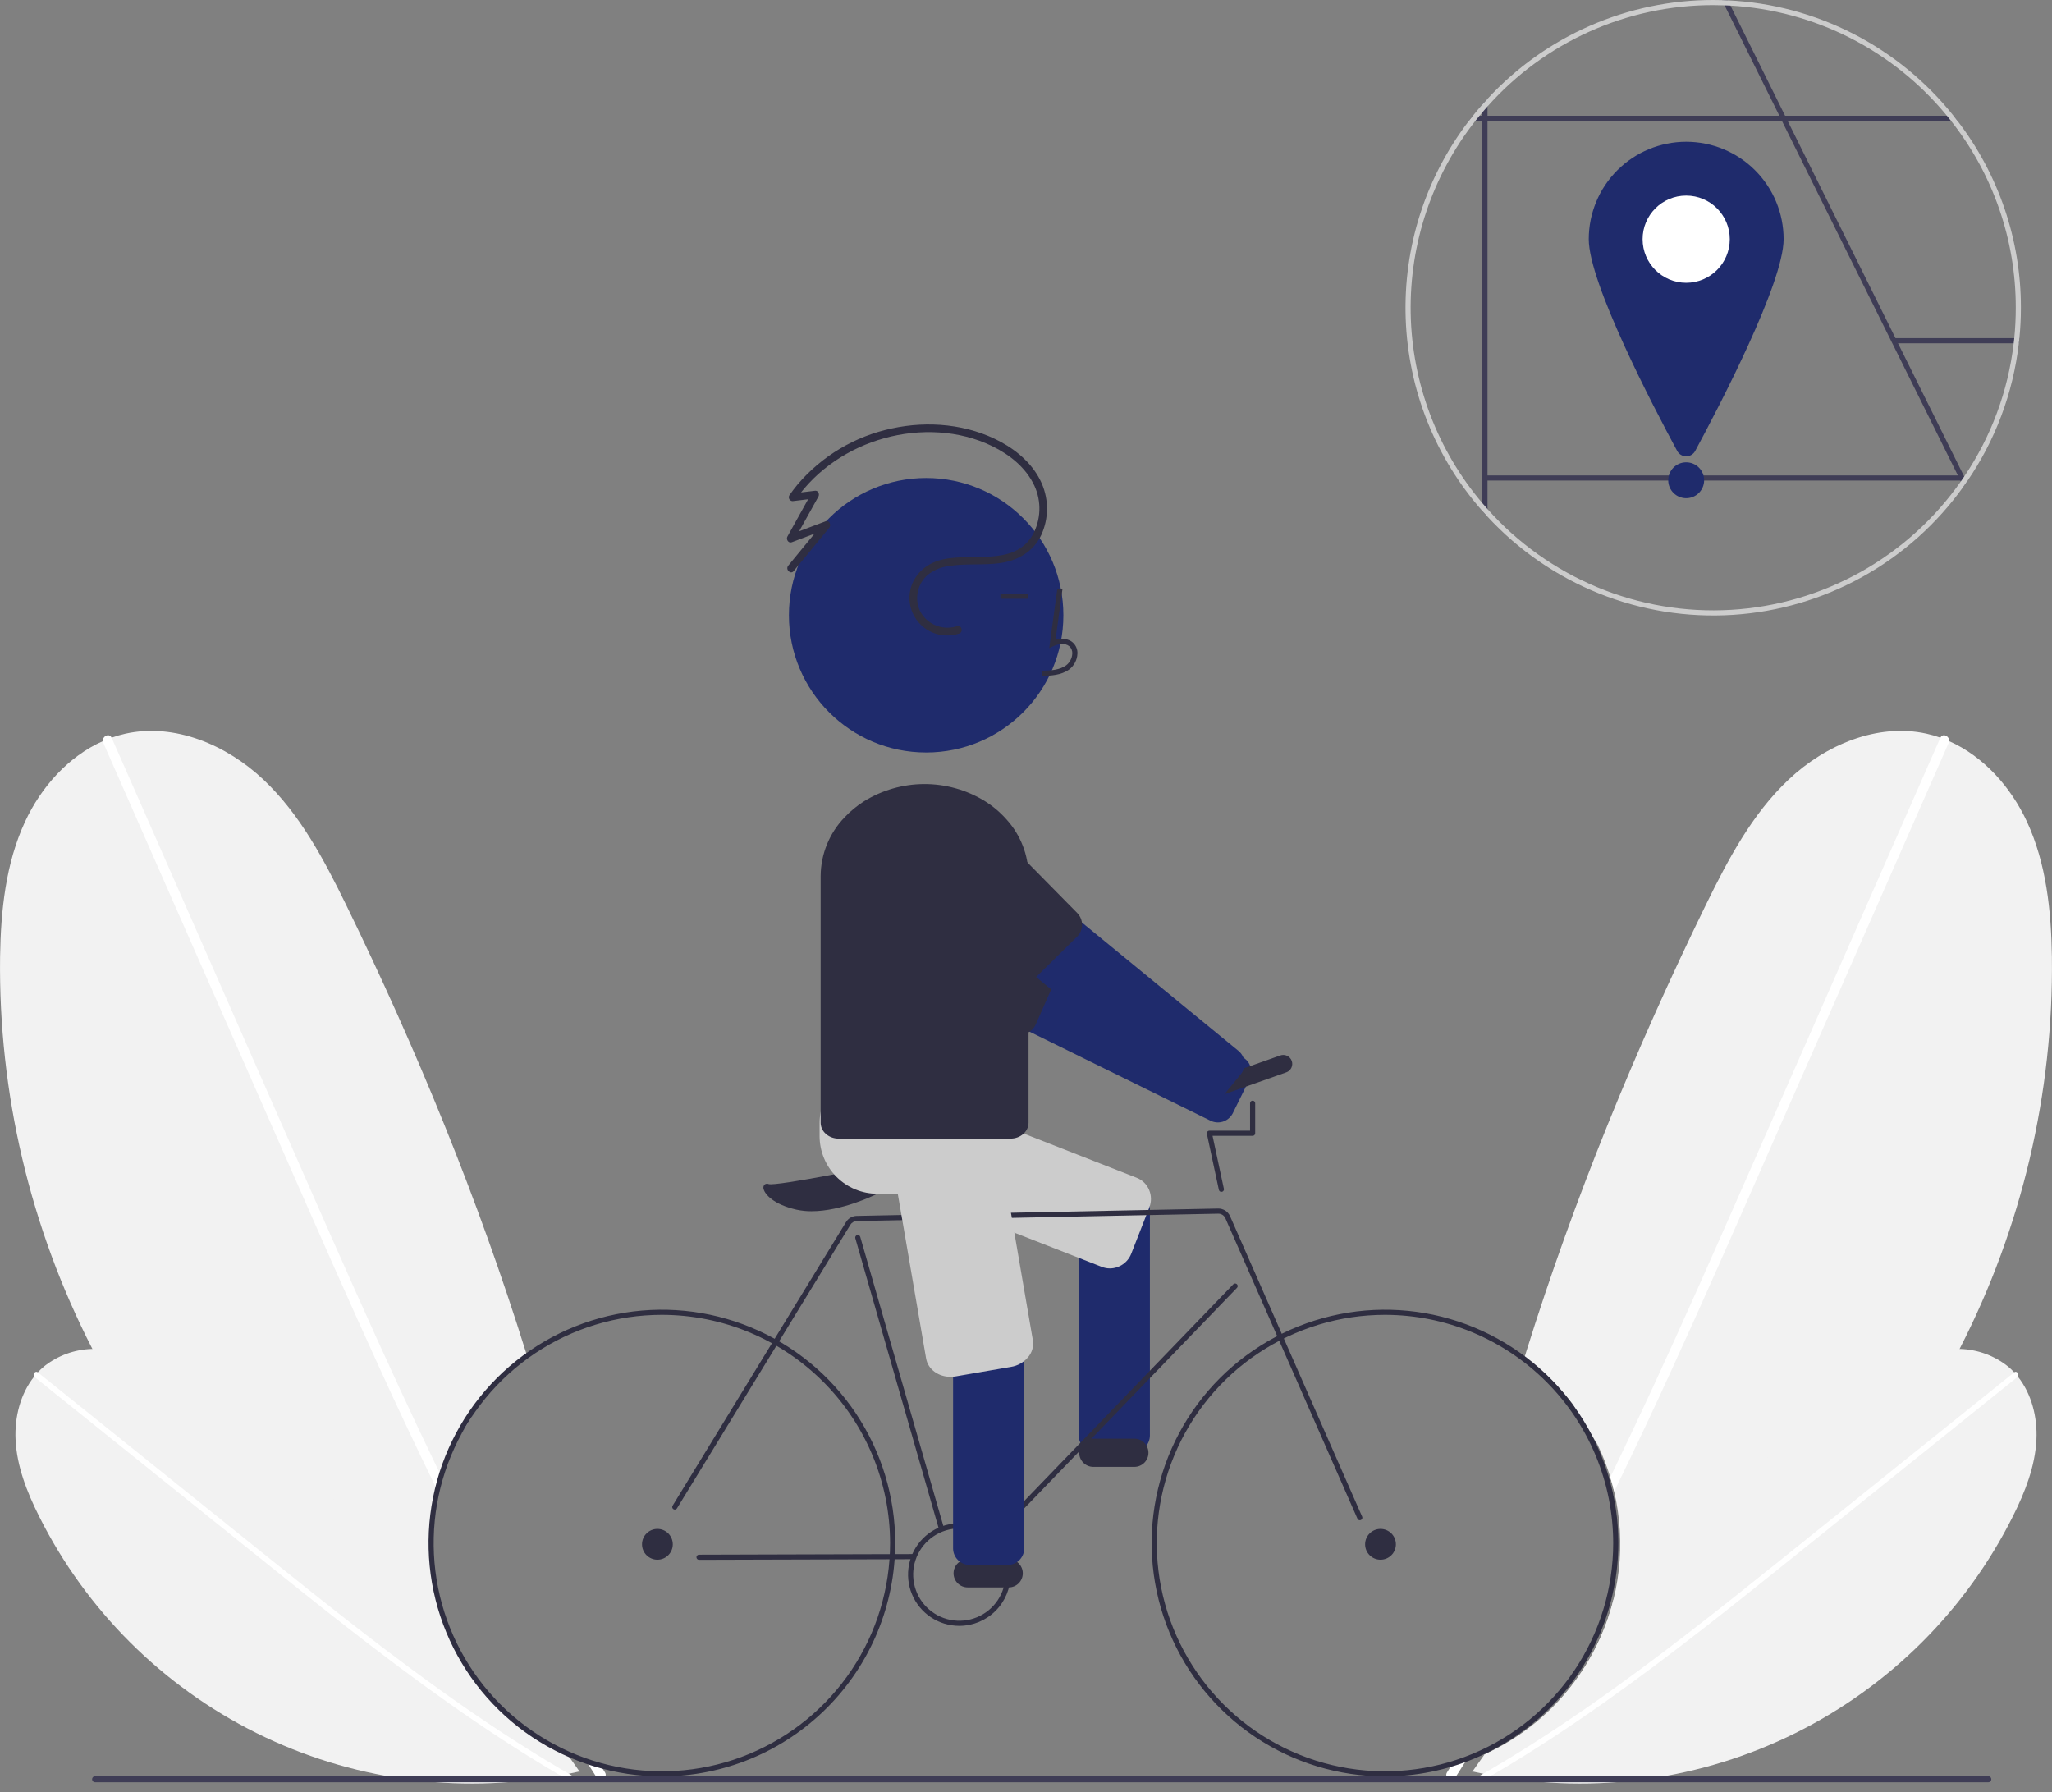 <svg width="142" height="124" viewBox="0 0 142 124" fill="none" xmlns="http://www.w3.org/2000/svg">
<rect x="0" y="0" width="142" height="124" fill="#808080" stroke="none"/>
<g clip-path="url(#clip0_235_1073)">
<path d="M136.104 33.338C136.028 33.45 135.95 33.56 135.872 33.67L135.692 33.31L135.664 33.251L135.487 32.897L130.969 23.792L130.967 23.79L123.309 8.363V8.361L123.133 8.008V8.006L119.343 0.371L119.164 0.009C119.298 0.013 119.433 0.018 119.568 0.025L119.749 0.389L123.529 8.006L123.53 8.008L123.706 8.361V8.363L131.169 23.398V23.4L131.345 23.753V23.755L135.863 32.852L135.923 32.975L136.104 33.338Z" fill="#3F3D56"/>
<path d="M135.46 8.363H101.65C101.74 8.244 101.833 8.125 101.928 8.008H135.181C135.277 8.125 135.369 8.244 135.46 8.363Z" fill="#3F3D56"/>
<path d="M139.744 23.399C139.733 23.518 139.721 23.637 139.705 23.754H131.043V23.399H139.744Z" fill="#3F3D56"/>
<path d="M102.936 6.839V35.748C102.814 35.618 102.697 35.487 102.581 35.356V7.231C102.697 7.099 102.814 6.968 102.936 6.839Z" fill="#3F3D56"/>
<path d="M135.775 32.896H102.759V33.251H135.775V32.896Z" fill="#3F3D56"/>
<path d="M123.428 16.55C123.428 19.575 118.98 28.105 117.31 31.201C117.249 31.314 117.159 31.408 117.049 31.474C116.939 31.54 116.813 31.574 116.685 31.574C116.558 31.574 116.432 31.54 116.322 31.474C116.212 31.408 116.122 31.314 116.061 31.201C114.391 28.105 109.943 19.575 109.943 16.55C109.943 14.762 110.653 13.047 111.918 11.783C113.182 10.518 114.897 9.808 116.685 9.808C118.474 9.808 120.189 10.518 121.453 11.783C122.718 13.047 123.428 14.762 123.428 16.55Z" fill="#1F2B6C"/>
<path d="M116.685 19.567C118.351 19.567 119.702 18.216 119.702 16.55C119.702 14.884 118.351 13.534 116.685 13.534C115.019 13.534 113.669 14.884 113.669 16.55C113.669 18.216 115.019 19.567 116.685 19.567Z" fill="white"/>
<path d="M116.685 34.472C117.371 34.472 117.928 33.916 117.928 33.23C117.928 32.544 117.371 31.988 116.685 31.988C115.999 31.988 115.443 32.544 115.443 33.23C115.443 33.916 115.999 34.472 116.685 34.472Z" fill="#1F2B6C"/>
<path d="M39.275 121.402C39.328 121.427 39.383 121.451 39.438 121.473C39.388 121.457 39.339 121.441 39.291 121.425C38.588 121.192 37.891 120.946 37.199 120.685C36.086 120.268 34.988 119.815 33.905 119.327C33.132 118.98 32.365 118.615 31.606 118.233C24.941 114.881 18.987 110.273 14.07 104.662C13.623 104.151 13.185 103.631 12.756 103.102C12.39 102.653 12.032 102.198 11.682 101.736C9.677 99.097 7.907 96.286 6.394 93.337C2.083 84.95 -0.11 75.635 0.006 66.206C0.056 63.012 0.391 59.752 1.733 56.855C2.842 54.461 4.733 52.337 7.115 51.283C7.313 51.194 7.516 51.113 7.722 51.042C8.038 50.928 8.361 50.835 8.689 50.763C12.092 50.014 15.685 51.546 18.221 53.936C20.758 56.326 22.421 59.479 23.952 62.611C28.823 72.58 33.077 82.934 36.391 93.557C36.428 93.678 36.466 93.797 36.503 93.916C35.251 94.822 34.136 95.904 33.193 97.128L31.457 99.941C31.103 100.672 30.805 101.43 30.567 102.208C30.466 102.534 30.377 102.865 30.299 103.201C29.455 106.805 29.889 110.59 31.526 113.91C33.163 117.229 35.902 119.878 39.275 121.402Z" fill="#F2F2F2"/>
<path d="M42.811 122.467L42.799 122.529L42.795 122.543C42.795 122.538 42.793 122.534 42.793 122.529C42.79 122.506 42.788 122.483 42.785 122.459C42.793 122.461 42.802 122.465 42.811 122.467Z" fill="#F2F2F2"/>
<path d="M30.342 101.746C30.417 101.901 30.491 102.055 30.568 102.208C30.466 102.534 30.377 102.865 30.3 103.201C30.22 103.036 30.138 102.87 30.058 102.705C28.759 100.041 27.496 97.362 26.268 94.666C24.153 90.047 22.111 85.397 20.065 80.749C17.91 75.856 15.757 70.963 13.604 66.071C11.452 61.177 9.299 56.285 7.145 51.393C7.13 51.358 7.12 51.321 7.115 51.283C7.077 50.942 7.56 50.696 7.722 51.042C7.724 51.044 7.726 51.047 7.727 51.051C7.997 51.659 8.265 52.269 8.533 52.878C10.685 57.77 12.838 62.663 14.992 67.556C17.137 72.431 19.283 77.306 21.429 82.181C23.468 86.813 25.512 91.442 27.638 96.033C28.523 97.945 29.425 99.85 30.342 101.746Z" fill="white"/>
<path d="M41.278 122.972C41.159 122.786 41.04 122.601 40.923 122.415C40.822 122.257 40.723 122.099 40.623 121.941C40.599 121.902 40.574 121.865 40.552 121.826C40.879 121.927 41.206 122.024 41.535 122.117C41.562 122.161 41.59 122.207 41.621 122.252C41.7 122.378 41.78 122.506 41.862 122.632C41.874 122.653 41.885 122.672 41.894 122.692C42.034 123.034 41.5 123.316 41.278 122.972Z" fill="white"/>
<path d="M39.67 121.959C39.816 122.163 39.96 122.367 40.102 122.573C39.855 122.628 39.61 122.681 39.362 122.733C39.165 122.772 38.968 122.811 38.771 122.846C31.628 124.175 24.246 123.145 17.74 119.91C11.234 116.676 5.956 111.413 2.703 104.915C1.868 103.244 1.161 101.461 1.076 99.594C1.005 98.052 1.415 96.437 2.366 95.247C2.444 95.147 2.528 95.051 2.615 94.957C2.749 94.814 2.892 94.679 3.042 94.553C3.997 93.792 5.174 93.365 6.394 93.337C7.223 93.302 8.051 93.399 8.848 93.626C10.811 94.184 12.525 95.371 14.166 96.585C19.763 100.689 25.016 105.243 29.872 110.202C30.032 110.367 30.193 110.535 30.351 110.702C30.94 113.041 32.048 115.217 33.593 117.069C35.138 118.921 37.08 120.402 39.275 121.402C39.281 121.409 39.286 121.416 39.291 121.425C39.42 121.602 39.546 121.78 39.67 121.959Z" fill="#F2F2F2"/>
<path d="M40.129 122.613C40.12 122.6 40.111 122.586 40.102 122.573C40.107 122.571 40.111 122.571 40.116 122.569L40.129 122.613Z" fill="#F2F2F2"/>
<path d="M2.411 95.297L9.727 101.173L17.044 107.05C19.361 108.911 21.677 110.775 24.021 112.601C26.346 114.412 28.698 116.186 31.106 117.884C33.511 119.579 35.971 121.197 38.506 122.692C38.822 122.878 39.138 123.063 39.456 123.245C39.676 123.371 39.889 123.037 39.667 122.91C37.115 121.445 34.637 119.854 32.218 118.179C29.796 116.502 27.433 114.742 25.102 112.941C22.759 111.131 20.448 109.279 18.139 107.425C15.709 105.474 13.279 103.522 10.849 101.57L3.532 95.694L2.622 94.962C2.424 94.803 2.214 95.139 2.411 95.297Z" fill="white"/>
<path d="M102.725 121.402C102.672 121.427 102.617 121.451 102.562 121.473C102.612 121.457 102.661 121.441 102.709 121.425C103.412 121.192 104.109 120.946 104.801 120.685C105.914 120.268 107.012 119.815 108.095 119.327C108.868 118.98 109.635 118.615 110.394 118.233C117.059 114.881 123.013 110.273 127.929 104.662C128.376 104.151 128.815 103.631 129.244 103.102C129.61 102.653 129.967 102.198 130.318 101.736C132.323 99.097 134.093 96.286 135.605 93.337C139.917 84.95 142.11 75.635 141.993 66.206C141.944 63.012 141.608 59.752 140.267 56.855C139.158 54.461 137.266 52.337 134.885 51.283C134.686 51.194 134.484 51.113 134.278 51.042C133.962 50.928 133.639 50.835 133.311 50.763C129.908 50.014 126.315 51.546 123.779 53.936C121.241 56.326 119.579 59.479 118.047 62.611C113.177 72.58 108.923 82.934 105.609 93.557C105.571 93.678 105.534 93.797 105.497 93.916C106.749 94.822 107.864 95.904 108.807 97.128L110.543 99.941C110.897 100.672 111.194 101.43 111.432 102.208C111.533 102.534 111.623 102.865 111.7 103.201C112.545 106.805 112.111 110.59 110.474 113.91C108.837 117.229 106.098 119.878 102.725 121.402Z" fill="#F2F2F2"/>
<path d="M99.189 122.467L99.201 122.529L99.205 122.543C99.205 122.538 99.207 122.534 99.207 122.529C99.21 122.506 99.212 122.483 99.215 122.459C99.207 122.461 99.198 122.465 99.189 122.467Z" fill="#F2F2F2"/>
<path d="M111.658 101.746C111.583 101.901 111.509 102.055 111.432 102.208C111.533 102.534 111.623 102.865 111.7 103.201C111.78 103.036 111.862 102.87 111.942 102.705C113.24 100.041 114.504 97.362 115.732 94.666C117.847 90.047 119.889 85.397 121.935 80.749C124.089 75.856 126.243 70.963 128.396 66.071C130.548 61.177 132.701 56.285 134.855 51.393C134.87 51.358 134.88 51.321 134.885 51.283C134.922 50.942 134.44 50.696 134.278 51.042C134.276 51.044 134.274 51.047 134.273 51.051C134.003 51.659 133.735 52.269 133.467 52.878C131.315 57.77 129.162 62.663 127.008 67.556C124.863 72.431 122.717 77.306 120.571 82.181C118.532 86.813 116.488 91.442 114.362 96.033C113.476 97.945 112.575 99.85 111.658 101.746Z" fill="white"/>
<path d="M100.722 122.972C100.841 122.786 100.959 122.601 101.077 122.415C101.178 122.257 101.277 122.099 101.377 121.941C101.401 121.902 101.426 121.865 101.447 121.826C101.121 121.927 100.793 122.024 100.464 122.117C100.438 122.161 100.409 122.207 100.379 122.252C100.299 122.378 100.22 122.506 100.138 122.632C100.126 122.653 100.115 122.672 100.106 122.692C99.966 123.034 100.5 123.316 100.722 122.972Z" fill="white"/>
<path d="M102.329 121.959C102.184 122.163 102.04 122.367 101.898 122.573C102.145 122.628 102.39 122.681 102.638 122.733C102.835 122.772 103.032 122.811 103.229 122.846C110.372 124.175 117.754 123.145 124.26 119.91C130.766 116.676 136.044 111.413 139.296 104.915C140.132 103.244 140.838 101.461 140.923 99.594C140.994 98.052 140.585 96.437 139.633 95.247C139.555 95.147 139.472 95.051 139.385 94.957C139.251 94.814 139.108 94.679 138.957 94.553C138.003 93.792 136.826 93.365 135.605 93.337C134.777 93.302 133.949 93.399 133.151 93.626C131.189 94.184 129.475 95.371 127.833 96.585C122.237 100.689 116.984 105.243 112.128 110.202C111.968 110.367 111.807 110.535 111.649 110.702C111.059 113.041 109.951 115.217 108.407 117.069C106.862 118.921 104.92 120.402 102.725 121.402C102.719 121.409 102.713 121.416 102.709 121.425C102.58 121.602 102.454 121.78 102.329 121.959Z" fill="#F2F2F2"/>
<path d="M101.872 122.613C101.881 122.6 101.89 122.586 101.899 122.573C101.893 122.571 101.89 122.571 101.884 122.569L101.872 122.613Z" fill="#F2F2F2"/>
<path d="M139.589 95.297L132.273 101.173L124.956 107.05C122.639 108.911 120.323 110.775 117.979 112.601C115.655 114.412 113.302 116.186 110.894 117.884C108.489 119.579 106.029 121.197 103.494 122.692C103.178 122.878 102.862 123.063 102.544 123.245C102.324 123.371 102.111 123.037 102.333 122.91C104.885 121.445 107.363 119.854 109.782 118.179C112.204 116.502 114.567 114.742 116.898 112.941C119.241 111.131 121.552 109.279 123.861 107.425C126.291 105.474 128.721 103.522 131.151 101.57L138.468 95.694L139.378 94.962C139.576 94.803 139.786 95.139 139.589 95.297Z" fill="white"/>
<path d="M65.476 63.434C65.332 63.482 65.2 63.559 65.086 63.659C64.972 63.759 64.879 63.881 64.813 64.018L63.901 65.871L63.657 66.367C63.523 66.641 63.502 66.958 63.6 67.248C63.699 67.537 63.908 67.776 64.182 67.912L71.245 71.386L83.769 77.546C84.031 77.674 84.331 77.699 84.61 77.615C84.889 77.531 85.126 77.345 85.274 77.094C85.288 77.07 85.301 77.046 85.314 77.021L86.012 75.603L86.47 74.67C86.507 74.596 86.536 74.517 86.556 74.437C86.608 74.223 86.598 73.998 86.527 73.79C86.478 73.646 86.402 73.513 86.302 73.399C86.201 73.286 86.079 73.193 85.943 73.126L84.45 72.392L73.404 66.959L66.356 63.491C66.082 63.356 65.765 63.335 65.476 63.434Z" fill="#1F2B6C"/>
<path d="M63.291 64.121C63.159 64.305 63.047 64.501 62.957 64.707C62.606 65.504 62.586 66.407 62.9 67.219C63.215 68.03 63.838 68.684 64.634 69.036L70.153 71.472C70.328 71.549 70.519 71.581 70.71 71.566C70.9 71.551 71.084 71.489 71.245 71.386C71.375 71.302 71.487 71.191 71.574 71.062C71.613 71.006 71.646 70.946 71.674 70.883L73.394 66.987C73.398 66.978 73.402 66.969 73.405 66.959C73.519 66.681 73.52 66.369 73.408 66.091C73.296 65.812 73.079 65.588 72.805 65.466L67.285 63.03C66.595 62.726 65.822 62.669 65.095 62.868C64.367 63.066 63.73 63.509 63.291 64.121Z" fill="#2F2E41"/>
<path d="M78.421 81.844H75.802C75.496 81.844 75.203 81.966 74.987 82.182C74.77 82.399 74.649 82.692 74.648 82.998V99.324C74.649 99.63 74.77 99.923 74.986 100.139C75.203 100.356 75.496 100.477 75.802 100.478H78.421C78.572 100.478 78.722 100.448 78.862 100.39C79.002 100.332 79.129 100.247 79.236 100.14C79.343 100.033 79.428 99.906 79.486 99.766C79.544 99.626 79.574 99.476 79.574 99.324V82.998C79.574 82.846 79.544 82.696 79.486 82.556C79.428 82.416 79.343 82.289 79.236 82.182C79.129 82.075 79.002 81.99 78.862 81.932C78.722 81.874 78.572 81.844 78.421 81.844Z" fill="#1F2B6C"/>
<path d="M76.805 87.766C76.614 87.766 76.425 87.73 76.247 87.66L61.658 81.953C61.269 81.795 60.959 81.49 60.795 81.105C60.631 80.719 60.627 80.284 60.783 79.895L62.031 76.704C62.183 76.31 62.484 75.993 62.869 75.819C63.056 75.733 63.26 75.686 63.466 75.68C63.672 75.675 63.878 75.71 64.07 75.786L78.659 81.494C78.852 81.569 79.027 81.682 79.175 81.826C79.323 81.971 79.44 82.143 79.52 82.334C79.684 82.722 79.69 83.159 79.534 83.552L78.286 86.743C78.17 87.042 77.967 87.3 77.703 87.482C77.439 87.665 77.126 87.764 76.805 87.766Z" fill="#CCCCCC"/>
<path d="M78.497 101.498H75.658C75.4 101.498 75.151 101.395 74.968 101.212C74.785 101.029 74.682 100.781 74.682 100.522C74.682 100.263 74.785 100.015 74.968 99.832C75.151 99.649 75.4 99.546 75.658 99.546H78.497C78.756 99.546 79.004 99.649 79.188 99.832C79.371 100.015 79.473 100.263 79.473 100.522C79.473 100.781 79.371 101.029 79.188 101.212C79.004 101.395 78.756 101.498 78.497 101.498Z" fill="#2F2E41"/>
<path d="M56.16 83.809C55.803 83.812 55.447 83.774 55.099 83.697C53.524 83.334 52.942 82.642 52.847 82.291C52.826 82.237 52.82 82.179 52.83 82.122C52.84 82.066 52.866 82.013 52.904 81.97C52.944 81.936 52.992 81.914 53.044 81.907C53.095 81.9 53.148 81.908 53.195 81.93C53.684 82.093 60.62 80.721 63.084 80.153C64.108 79.916 64.827 79.955 65.221 80.269C65.301 80.327 65.367 80.403 65.415 80.49C65.463 80.576 65.492 80.673 65.499 80.772V80.833L60.655 82.627C60.498 82.706 58.24 83.809 56.16 83.809Z" fill="#2F2E41"/>
<path d="M94.099 105.191C94.065 105.191 94.031 105.181 94.002 105.162C93.974 105.143 93.951 105.116 93.937 105.084L84.797 84.296C84.755 84.199 84.685 84.118 84.597 84.061C84.508 84.004 84.404 83.975 84.299 83.978L59.292 84.488C59.202 84.49 59.115 84.514 59.037 84.559C58.96 84.603 58.895 84.666 58.848 84.743L46.846 104.369C46.822 104.409 46.782 104.438 46.737 104.449C46.691 104.46 46.643 104.452 46.603 104.427C46.562 104.403 46.534 104.363 46.523 104.318C46.512 104.272 46.519 104.224 46.544 104.184L58.546 84.558C58.623 84.43 58.731 84.325 58.86 84.251C58.99 84.176 59.135 84.136 59.284 84.133L84.292 83.623C84.467 83.62 84.64 83.668 84.787 83.762C84.935 83.857 85.052 83.993 85.122 84.153L94.262 104.942C94.274 104.969 94.279 104.998 94.276 105.028C94.274 105.057 94.264 105.085 94.248 105.11C94.232 105.135 94.21 105.155 94.184 105.169C94.158 105.183 94.129 105.191 94.099 105.191Z" fill="#2F2E41"/>
<path d="M65.144 105.934C65.106 105.934 65.068 105.922 65.037 105.898C65.007 105.875 64.984 105.843 64.974 105.806L59.189 85.68C59.176 85.635 59.182 85.586 59.205 85.545C59.227 85.504 59.266 85.474 59.311 85.46C59.356 85.448 59.404 85.453 59.446 85.476C59.487 85.498 59.517 85.537 59.53 85.582L65.315 105.708C65.321 105.73 65.323 105.753 65.321 105.777C65.318 105.8 65.311 105.822 65.299 105.843C65.288 105.863 65.273 105.881 65.255 105.895C65.237 105.91 65.216 105.921 65.193 105.927C65.177 105.932 65.161 105.934 65.144 105.934Z" fill="#2F2E41"/>
<path d="M66.386 82.6H60.708C59.65 82.599 58.635 82.178 57.886 81.43C57.138 80.681 56.717 79.666 56.716 78.608V77.721C56.717 76.662 57.138 75.647 57.886 74.899C58.635 74.15 59.65 73.729 60.708 73.728H66.386C67.445 73.729 68.46 74.15 69.208 74.899C69.957 75.647 70.378 76.662 70.379 77.721V78.608C70.378 79.666 69.957 80.681 69.208 81.43C68.46 82.178 67.445 82.599 66.386 82.6Z" fill="#CCCCCC"/>
<path d="M95.532 107.921C96.12 107.921 96.597 107.444 96.597 106.856C96.597 106.268 96.12 105.791 95.532 105.791C94.944 105.791 94.467 106.268 94.467 106.856C94.467 107.444 94.944 107.921 95.532 107.921Z" fill="#2F2E41"/>
<path d="M45.493 107.921C46.081 107.921 46.557 107.444 46.557 106.856C46.557 106.268 46.081 105.791 45.493 105.791C44.905 105.791 44.428 106.268 44.428 106.856C44.428 107.444 44.905 107.921 45.493 107.921Z" fill="#2F2E41"/>
<path d="M83.451 76.129C83.305 76.129 83.163 76.077 83.051 75.983C82.939 75.888 82.863 75.757 82.839 75.613C82.814 75.469 82.841 75.32 82.915 75.194C82.989 75.067 83.105 74.971 83.244 74.922L88.597 73.029C88.752 72.975 88.923 72.984 89.072 73.055C89.22 73.126 89.335 73.253 89.39 73.408C89.445 73.563 89.436 73.734 89.365 73.882C89.293 74.031 89.166 74.145 89.011 74.2L83.658 76.093C83.591 76.117 83.522 76.129 83.451 76.129Z" fill="#2F2E41"/>
<path d="M69.43 105.791C69.395 105.791 69.361 105.781 69.332 105.762C69.303 105.742 69.281 105.715 69.267 105.683C69.253 105.651 69.249 105.616 69.256 105.581C69.262 105.547 69.278 105.516 69.303 105.49L85.344 88.864C85.36 88.847 85.38 88.834 85.401 88.824C85.422 88.815 85.445 88.81 85.469 88.809C85.492 88.809 85.515 88.813 85.537 88.822C85.559 88.83 85.579 88.843 85.595 88.859C85.612 88.875 85.626 88.895 85.635 88.916C85.644 88.938 85.649 88.96 85.65 88.984C85.65 89.007 85.646 89.03 85.637 89.052C85.629 89.074 85.616 89.094 85.6 89.11L69.558 105.737C69.541 105.754 69.522 105.768 69.5 105.777C69.478 105.786 69.454 105.791 69.43 105.791Z" fill="#2F2E41"/>
<path d="M48.372 107.929C48.325 107.929 48.279 107.91 48.246 107.877C48.213 107.844 48.194 107.799 48.194 107.752C48.194 107.705 48.212 107.66 48.246 107.626C48.279 107.593 48.324 107.574 48.371 107.574L63.192 107.531H63.192C63.239 107.531 63.285 107.55 63.318 107.583C63.351 107.616 63.37 107.661 63.37 107.708C63.37 107.755 63.352 107.8 63.318 107.834C63.285 107.867 63.24 107.886 63.193 107.886L48.372 107.929H48.372Z" fill="#2F2E41"/>
<path d="M84.52 82.469C84.479 82.469 84.44 82.455 84.408 82.43C84.377 82.404 84.355 82.369 84.346 82.329L83.516 78.453C83.511 78.427 83.511 78.4 83.517 78.374C83.524 78.349 83.535 78.325 83.552 78.304C83.569 78.284 83.59 78.267 83.614 78.256C83.637 78.244 83.664 78.238 83.69 78.238H86.505V76.336C86.505 76.289 86.524 76.243 86.557 76.21C86.591 76.177 86.636 76.158 86.683 76.158C86.73 76.158 86.775 76.177 86.808 76.21C86.841 76.243 86.86 76.289 86.86 76.336V78.416C86.86 78.463 86.841 78.508 86.808 78.541C86.775 78.575 86.73 78.593 86.683 78.593H83.909L84.693 82.255C84.699 82.281 84.699 82.307 84.693 82.333C84.686 82.359 84.675 82.383 84.658 82.404C84.641 82.424 84.62 82.441 84.596 82.452C84.572 82.463 84.546 82.469 84.52 82.469Z" fill="#2F2E41"/>
<path d="M66.386 112.499C65.684 112.499 64.998 112.291 64.415 111.901C63.831 111.511 63.376 110.957 63.108 110.309C62.839 109.66 62.769 108.947 62.906 108.258C63.043 107.57 63.381 106.937 63.877 106.441C64.373 105.945 65.006 105.607 65.694 105.47C66.382 105.333 67.096 105.403 67.745 105.672C68.393 105.94 68.947 106.395 69.337 106.979C69.727 107.562 69.935 108.249 69.935 108.95C69.934 109.891 69.56 110.793 68.895 111.459C68.229 112.124 67.327 112.498 66.386 112.499ZM66.386 105.757C65.755 105.757 65.137 105.944 64.612 106.295C64.087 106.646 63.677 107.145 63.435 107.728C63.194 108.312 63.131 108.954 63.254 109.574C63.377 110.193 63.681 110.762 64.128 111.209C64.575 111.656 65.144 111.96 65.763 112.083C66.383 112.206 67.025 112.143 67.609 111.901C68.192 111.66 68.691 111.25 69.042 110.725C69.393 110.2 69.58 109.582 69.58 108.95C69.579 108.104 69.243 107.292 68.644 106.693C68.045 106.094 67.233 105.757 66.386 105.757Z" fill="#2F2E41"/>
<path d="M69.803 109.838H66.963C66.705 109.838 66.456 109.735 66.273 109.552C66.09 109.369 65.987 109.121 65.987 108.862C65.987 108.603 66.09 108.355 66.273 108.172C66.456 107.989 66.705 107.886 66.963 107.886H69.803C70.061 107.886 70.31 107.989 70.493 108.172C70.676 108.355 70.778 108.603 70.778 108.862C70.778 109.121 70.676 109.369 70.493 109.552C70.31 109.735 70.061 109.838 69.803 109.838Z" fill="#2F2E41"/>
<path d="M137.59 123.322H6.584C6.528 123.322 6.474 123.3 6.435 123.261C6.395 123.221 6.373 123.167 6.373 123.111C6.373 123.055 6.395 123.001 6.435 122.962C6.474 122.922 6.528 122.9 6.584 122.9H137.59C137.646 122.9 137.7 122.922 137.739 122.962C137.779 123.001 137.801 123.055 137.801 123.111C137.801 123.167 137.779 123.221 137.739 123.261C137.7 123.3 137.646 123.322 137.59 123.322Z" fill="#3F3D56"/>
<path d="M67.974 58.615C67.823 58.63 67.677 58.674 67.543 58.746C67.409 58.818 67.291 58.915 67.195 59.033L65.886 60.631L65.536 61.058C65.342 61.294 65.25 61.598 65.28 61.903C65.31 62.207 65.459 62.487 65.695 62.681L71.782 67.672L82.577 76.519C82.802 76.704 83.089 76.796 83.379 76.778C83.67 76.76 83.943 76.633 84.144 76.422C84.164 76.402 84.182 76.382 84.2 76.36L85.202 75.138L85.861 74.334C85.914 74.27 85.96 74.2 85.997 74.126C86.097 73.93 86.138 73.709 86.117 73.49C86.102 73.339 86.058 73.192 85.986 73.058C85.914 72.925 85.817 72.807 85.699 72.711L84.412 71.656L74.893 63.852L68.819 58.871C68.582 58.678 68.278 58.585 67.974 58.615Z" fill="#1F2B6C"/>
<path d="M64.091 52.067C69.336 52.067 73.587 47.815 73.587 42.57C73.587 37.325 69.336 33.074 64.091 33.074C58.846 33.074 54.594 37.325 54.594 42.57C54.594 47.815 58.846 52.067 64.091 52.067Z" fill="#1F2B6C"/>
<path d="M72.111 46.768L72.101 46.413C72.761 46.395 73.343 46.353 73.78 46.034C73.904 45.938 74.006 45.817 74.079 45.678C74.152 45.54 74.194 45.387 74.203 45.23C74.21 45.135 74.196 45.039 74.16 44.95C74.125 44.861 74.07 44.781 73.998 44.717C73.708 44.472 73.241 44.551 72.9 44.707L72.607 44.842L73.17 40.727L73.521 40.775L73.042 44.275C73.505 44.139 73.934 44.198 74.227 44.446C74.34 44.544 74.428 44.667 74.486 44.806C74.543 44.944 74.568 45.094 74.557 45.243C74.547 45.453 74.491 45.658 74.393 45.845C74.295 46.031 74.157 46.193 73.99 46.321C73.428 46.731 72.697 46.752 72.111 46.768Z" fill="#2F2E41"/>
<path d="M71.138 41.077H69.227V41.431H71.138V41.077Z" fill="#2F2E41"/>
<path d="M74.55 63.178L70.316 58.881C69.705 58.261 68.873 57.908 68.002 57.902C67.131 57.895 66.293 58.235 65.673 58.846C65.053 59.456 64.701 60.289 64.694 61.16C64.687 62.03 65.027 62.868 65.638 63.488L69.872 67.785C70.058 67.974 70.305 68.094 70.569 68.122C70.833 68.151 71.099 68.087 71.322 67.942C71.388 67.902 71.449 67.853 71.504 67.798L74.537 64.809C74.644 64.705 74.73 64.58 74.789 64.442C74.878 64.231 74.903 63.999 74.861 63.774C74.818 63.549 74.71 63.341 74.55 63.178Z" fill="#2F2E41"/>
<path d="M69.726 89.652H67.107C66.801 89.652 66.508 89.774 66.292 89.99C66.075 90.206 65.954 90.499 65.954 90.805V107.132C65.954 107.438 66.075 107.731 66.292 107.947C66.508 108.163 66.801 108.285 67.107 108.285H69.726C69.877 108.285 70.027 108.255 70.167 108.197C70.307 108.14 70.434 108.055 70.541 107.947C70.649 107.84 70.734 107.713 70.791 107.573C70.85 107.433 70.879 107.283 70.879 107.132V90.805C70.879 90.654 70.85 90.504 70.791 90.364C70.734 90.224 70.649 90.097 70.541 89.99C70.434 89.882 70.307 89.798 70.167 89.74C70.027 89.682 69.877 89.652 69.726 89.652Z" fill="#1F2B6C"/>
<path d="M65.778 95.268C64.94 95.269 64.217 94.749 64.088 94.002L61.433 78.563C61.399 78.352 61.412 78.137 61.47 77.933C61.529 77.728 61.631 77.538 61.77 77.377C62.07 77.024 62.486 76.789 62.943 76.715L66.777 76.056C67.757 75.888 68.672 76.442 68.818 77.292L71.474 92.732C71.507 92.942 71.495 93.157 71.437 93.361C71.379 93.566 71.276 93.756 71.137 93.917C70.838 94.271 70.421 94.506 69.963 94.579L66.129 95.238C66.013 95.258 65.896 95.268 65.778 95.268Z" fill="#CCCCCC"/>
<path d="M69.671 56.721C69.22 56.208 68.695 55.764 68.113 55.406C66.858 54.644 65.417 54.244 63.949 54.25C62.48 54.256 61.043 54.669 59.794 55.442C59.298 55.756 58.843 56.131 58.441 56.56C57.393 57.647 56.802 59.095 56.79 60.605V77.688C56.789 77.74 56.794 77.792 56.804 77.843C56.888 78.374 57.408 78.785 58.032 78.785H69.934C70.617 78.785 71.176 78.293 71.176 77.688V60.605C71.167 59.17 70.631 57.788 69.671 56.721Z" fill="#2F2E41"/>
<path d="M66.225 43.327C64.966 43.745 63.553 42.886 63.472 41.531C63.45 41.217 63.497 40.902 63.612 40.608C63.726 40.314 63.904 40.05 64.133 39.834C64.556 39.473 65.074 39.244 65.625 39.173C66.82 38.965 68.049 39.134 69.25 38.955C70.461 38.775 71.529 38.149 72.06 37.011C72.314 36.453 72.448 35.847 72.454 35.234C72.459 34.62 72.335 34.013 72.09 33.45C71.539 32.19 70.459 31.23 69.268 30.584C66.976 29.341 64.225 29.096 61.7 29.648C59.163 30.186 56.876 31.549 55.194 33.522C54.993 33.764 54.802 34.015 54.622 34.274C54.599 34.315 54.587 34.361 54.587 34.407C54.587 34.454 54.599 34.5 54.622 34.54C54.645 34.581 54.679 34.614 54.719 34.638C54.759 34.662 54.805 34.674 54.852 34.675L56.409 34.487L56.179 34.087L54.487 37.129C54.383 37.316 54.559 37.606 54.787 37.52L57.269 36.585L57.01 36.14L54.547 39.138C54.331 39.401 54.706 39.78 54.923 39.515L57.386 36.516C57.536 36.334 57.402 35.968 57.127 36.071L54.646 37.007L54.946 37.398L56.639 34.355C56.727 34.197 56.619 33.93 56.409 33.955L54.852 34.142L55.082 34.543C56.536 32.46 58.767 30.993 61.202 30.319C63.647 29.643 66.368 29.751 68.668 30.874C69.883 31.467 70.995 32.358 71.579 33.604C71.828 34.144 71.947 34.734 71.925 35.328C71.903 35.922 71.742 36.503 71.454 37.022C70.118 39.303 67.004 38.131 64.921 38.795C63.732 39.173 62.879 40.219 62.938 41.5C62.972 42.149 63.248 42.762 63.71 43.218C64.173 43.675 64.79 43.942 65.439 43.968C65.754 43.983 66.068 43.94 66.367 43.84C66.69 43.733 66.552 43.218 66.225 43.327Z" fill="#2F2E41"/>
<path d="M135.733 33.251H135.774V33.193C135.762 33.213 135.748 33.233 135.733 33.251ZM135.46 8.363C135.37 8.244 135.277 8.125 135.182 8.008C133.297 5.643 130.929 3.708 128.237 2.331C125.544 0.955 122.589 0.168 119.568 0.025C119.433 0.018 119.299 0.012 119.164 0.009C118.961 0.004 118.759 3.02002e-06 118.555 3.02002e-06C115.62 -0.002 112.717 0.605 110.029 1.782C107.341 2.959 104.926 4.681 102.936 6.839C102.814 6.968 102.697 7.1 102.581 7.231C102.356 7.485 102.138 7.744 101.928 8.008C101.833 8.125 101.74 8.244 101.65 8.363C98.651 12.272 97.104 17.102 97.274 22.026C97.444 26.951 99.32 31.662 102.581 35.356C102.697 35.487 102.814 35.618 102.936 35.748C105.081 38.07 107.716 39.885 110.65 41.061C113.584 42.237 116.744 42.743 119.898 42.544C123.053 42.345 126.124 41.446 128.887 39.91C131.65 38.375 134.036 36.243 135.872 33.67C135.95 33.56 136.028 33.45 136.104 33.338C138.072 30.487 139.308 27.196 139.705 23.754C139.721 23.637 139.733 23.518 139.744 23.399C139.813 22.707 139.848 22.005 139.848 21.293C139.854 16.617 138.311 12.07 135.46 8.363ZM139.348 23.754C138.962 27.058 137.787 30.22 135.923 32.974C135.875 33.047 135.826 33.12 135.774 33.193C135.762 33.213 135.748 33.233 135.733 33.251C135.721 33.271 135.707 33.29 135.693 33.31C133.882 35.896 131.51 38.039 128.754 39.578C125.998 41.117 122.929 42.012 119.778 42.196C116.626 42.38 113.474 41.848 110.557 40.641C107.641 39.433 105.035 37.581 102.936 35.223C102.814 35.088 102.695 34.953 102.581 34.815C99.461 31.138 97.708 26.496 97.62 21.675C97.532 16.854 99.114 12.151 102.097 8.363C102.191 8.244 102.285 8.125 102.383 8.008C102.447 7.928 102.512 7.85 102.581 7.772C102.695 7.634 102.814 7.499 102.936 7.364C104.897 5.158 107.302 3.393 109.994 2.185C112.686 0.977 115.604 0.353 118.555 0.355C118.819 0.355 119.082 0.36 119.343 0.371C119.479 0.374 119.614 0.381 119.749 0.389C122.637 0.554 125.459 1.316 128.037 2.628C130.615 3.939 132.893 5.771 134.727 8.008C134.825 8.125 134.919 8.244 135.013 8.363C137.92 12.046 139.499 16.602 139.493 21.293C139.493 22.005 139.458 22.707 139.389 23.399C139.376 23.518 139.364 23.637 139.348 23.754ZM135.733 33.251H135.774V33.193C135.762 33.213 135.748 33.233 135.733 33.251Z" fill="#CCCCCC"/>
<path d="M45.803 122.917C42.609 122.917 39.487 121.97 36.832 120.196C34.176 118.422 32.107 115.9 30.885 112.949C29.663 109.999 29.343 106.752 29.966 103.62C30.589 100.487 32.127 97.61 34.385 95.352C36.643 93.094 39.52 91.556 42.653 90.933C45.785 90.31 49.032 90.63 51.982 91.852C54.933 93.074 57.455 95.144 59.229 97.799C61.003 100.454 61.95 103.576 61.95 106.77C61.946 111.051 60.243 115.155 57.215 118.183C54.188 121.21 50.084 122.913 45.803 122.917ZM45.803 90.978C42.679 90.978 39.626 91.904 37.029 93.639C34.432 95.374 32.408 97.841 31.212 100.726C30.017 103.612 29.704 106.787 30.314 109.851C30.923 112.914 32.427 115.728 34.636 117.937C36.845 120.146 39.658 121.65 42.722 122.259C45.785 122.868 48.961 122.556 51.846 121.36C54.732 120.165 57.199 118.141 58.934 115.544C60.669 112.947 61.595 109.893 61.595 106.77C61.591 102.583 59.925 98.569 56.965 95.608C54.004 92.647 49.99 90.982 45.803 90.978Z" fill="#2F2E41"/>
<path d="M95.842 122.917C92.648 122.917 89.526 121.97 86.871 120.196C84.216 118.422 82.146 115.9 80.924 112.949C79.702 109.999 79.382 106.752 80.005 103.62C80.628 100.487 82.166 97.61 84.424 95.352C86.682 93.094 89.56 91.556 92.692 90.933C95.824 90.31 99.071 90.63 102.021 91.852C104.972 93.074 107.494 95.144 109.268 97.799C111.042 100.454 111.99 103.576 111.99 106.77C111.985 111.051 110.282 115.155 107.255 118.183C104.228 121.21 100.123 122.913 95.842 122.917ZM95.842 90.978C92.719 90.978 89.665 91.904 87.068 93.639C84.471 95.374 82.447 97.841 81.252 100.726C80.056 103.612 79.744 106.787 80.353 109.851C80.962 112.914 82.466 115.728 84.675 117.937C86.884 120.146 89.698 121.65 92.761 122.259C95.825 122.868 99 122.556 101.886 121.36C104.771 120.165 107.238 118.141 108.973 115.544C110.708 112.947 111.635 109.893 111.635 106.77C111.63 102.583 109.965 98.569 107.004 95.608C104.043 92.647 100.029 90.982 95.842 90.978Z" fill="#2F2E41"/>
</g>
<defs>
<clipPath id="clip0_235_1073">
<rect width="142" height="123.399" fill="white"/>
</clipPath>
</defs>
</svg>
